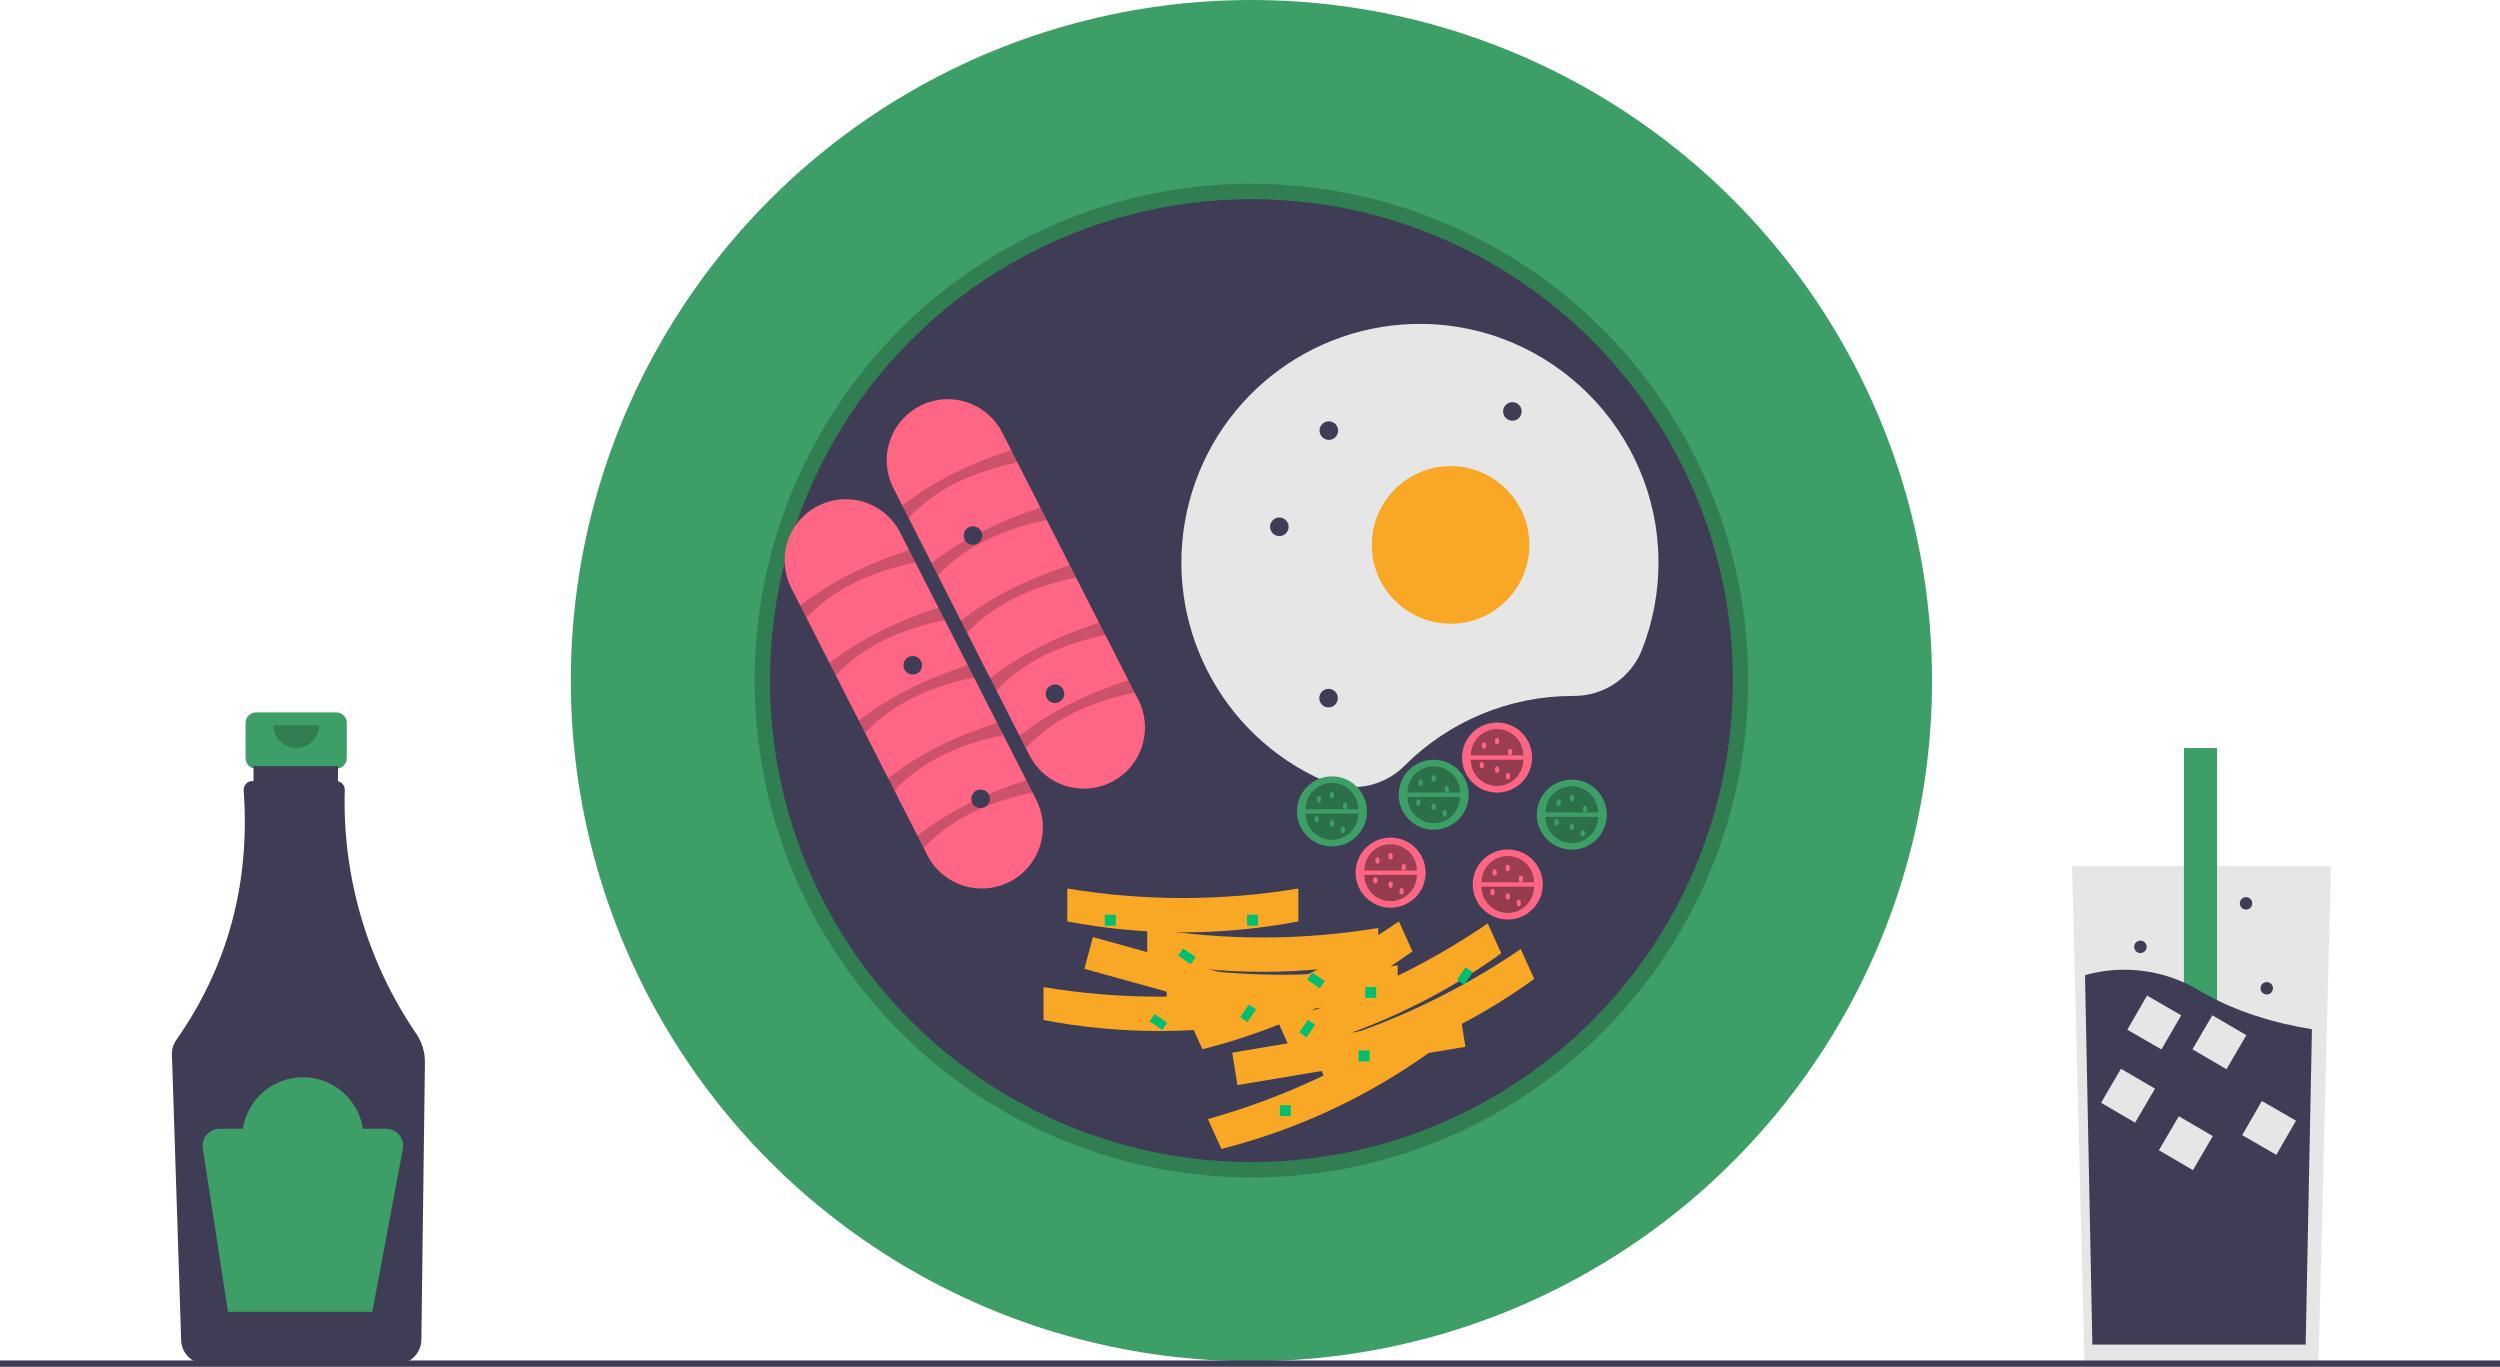 <svg cache-id="0a1cb116408a4902918fdd56ab72c7ca" id="ergAJVe5Gfz1" xmlns="http://www.w3.org/2000/svg" xmlns:xlink="http://www.w3.org/1999/xlink" viewBox="0 0 888 485.489" shape-rendering="geometricPrecision" text-rendering="geometricPrecision"><style><![CDATA[#ergAJVe5Gfz10_tr {animation: ergAJVe5Gfz10_tr__tr 2631.579ms linear infinite normal forwards}@keyframes ergAJVe5Gfz10_tr__tr { 0% {transform: translate(788.185px,369.964px) rotate(-239.691deg)} 25% {transform: translate(788.185px,369.964px) rotate(-196.385deg)} 50% {transform: translate(788.185px,369.964px) rotate(-196.385deg)} 100% {transform: translate(788.185px,369.964px) rotate(-297.551deg)}} #ergAJVe5Gfz11_tr {animation: ergAJVe5Gfz11_tr__tr 2631.579ms linear infinite normal forwards}@keyframes ergAJVe5Gfz11_tr__tr { 0% {transform: translate(778.609px,405.485px) rotate(-239.691deg)} 25% {transform: translate(778.609px,405.485px) rotate(-196.385deg)} 50% {transform: translate(778.609px,405.485px) rotate(-196.385deg)} 100% {transform: translate(778.609px,405.485px) rotate(-297.551deg)}} #ergAJVe5Gfz12_tr {animation: ergAJVe5Gfz12_tr__tr 2631.579ms linear infinite normal forwards}@keyframes ergAJVe5Gfz12_tr__tr { 0% {transform: translate(758.068px,388.622px) rotate(-239.691deg)} 25% {transform: translate(758.068px,388.622px) rotate(-196.385deg)} 50% {transform: translate(758.068px,388.622px) rotate(-196.385deg)} 100% {transform: translate(758.068px,388.622px) rotate(-297.551deg)}} #ergAJVe5Gfz13_tr {animation: ergAJVe5Gfz13_tr__tr 2631.579ms linear infinite normal forwards}@keyframes ergAJVe5Gfz13_tr__tr { 0% {transform: translate(764.787px,362.962px) rotate(30deg)} 25% {transform: translate(764.787px,362.962px) rotate(0deg)} 50% {transform: translate(764.787px,362.962px) rotate(30deg)} 75% {transform: translate(764.787px,362.962px) rotate(0deg)} 100% {transform: translate(764.787px,362.962px) rotate(0deg)}} #ergAJVe5Gfz14_tr {animation: ergAJVe5Gfz14_tr__tr 2631.579ms linear infinite normal forwards}@keyframes ergAJVe5Gfz14_tr__tr { 0% {transform: translate(805.399px,398.45px) rotate(30deg)} 25% {transform: translate(805.399px,398.45px) rotate(0deg)} 50% {transform: translate(805.399px,398.45px) rotate(30deg)} 75% {transform: translate(805.399px,398.45px) rotate(0deg)} 100% {transform: translate(805.399px,398.45px) rotate(0deg)}} #ergAJVe5Gfz21_ts {animation: ergAJVe5Gfz21_ts__ts 2631.579ms linear infinite normal forwards}@keyframes ergAJVe5Gfz21_ts__ts { 0% {transform: translate(340.942px,236.313px) scale(1,1)} 35% {transform: translate(340.942px,236.313px) scale(1,1)} 65% {transform: translate(340.942px,236.313px) scale(0.9,0.9)} 100% {transform: translate(340.942px,236.313px) scale(1,1)}} #ergAJVe5Gfz43_to {animation: ergAJVe5Gfz43_to__to 2631.579ms linear infinite normal forwards}@keyframes ergAJVe5Gfz43_to__to { 0% {transform: translate(514.755px,291.623px)} 50% {transform: translate(510.395px,303.585px)} 100% {transform: translate(517.495px,282.296px)}} #ergAJVe5Gfz74_to {animation: ergAJVe5Gfz74_to__to 2631.579ms linear infinite normal forwards}@keyframes ergAJVe5Gfz74_to__to { 0% {transform: translate(515.707px,285.831px)} 50% {transform: translate(508.081px,301.266px)} 100% {transform: translate(515.707px,285.831px)}} #ergAJVe5Gfz75_to {animation: ergAJVe5Gfz75_to__to 2631.579ms linear infinite normal forwards}@keyframes ergAJVe5Gfz75_to__to { 0% {transform: translate(474.536px,294.035px)} 25% {transform: translate(473.905px,293.708px)} 60% {transform: translate(474.436px,293.836px)} 100% {transform: translate(473.613px,296.751px)}}]]></style><g id="ergAJVe5Gfz2"><path id="ergAJVe5Gfz3" d="M275.412,460.3L246.993,460.3C244.912,460.3,243.226,461.987,243.226,464.068L243.226,476.542C243.226,478.623,244.912,480.31,246.993,480.31L251.703,480.31L251.703,499L270.703,499L270.703,480.31L275.412,480.31C277.493,480.31,279.18,478.623,279.18,476.542L279.18,464.068C279.18,461.987,277.493,460.3,275.412,460.3Z" transform="matrix(1 0 0 1 -156 -207.255)" fill="rgb(61,158,103)" stroke="none" stroke-width="1"/><path id="ergAJVe5Gfz4" d="M269.488,464.365C269.488,468.854,265.848,472.494,261.359,472.494C256.87,472.494,253.23,468.854,253.23,464.365" transform="matrix(1 0 0 1 -156.156 -206.79)" opacity="0.2" fill="rgb(0,0,0)" stroke="none" stroke-width="1"/></g><path id="ergAJVe5Gfz5" d="M303.877,574.461C286.472,548.994,277.575,518.671,278.459,487.837C278.491,486.37,277.485,485.084,276.053,484.762L276.053,479.372L246.039,479.372L246.039,484.687L245.626,484.687C244.77,484.688,243.953,485.045,243.372,485.673C242.79,486.3,242.495,487.141,242.559,487.995Q246.105,537.437,218.605,576.672C217.55,578.175,217.011,579.98,217.069,581.815L220.351,683.334C220.515,688.038,224.356,691.778,229.064,691.815L296.951,691.815C301.716,691.777,305.583,687.948,305.669,683.184L306.934,584.618C306.971,581,305.905,577.457,303.877,574.461Z" transform="matrix(1 0 0 1 -156 -207.255)" fill="rgb(63,61,86)" stroke="none" stroke-width="1"/><path id="ergAJVe5Gfz6" d="M293.13,608.182L284.909,608.182C283.288,597.659,274.232,589.893,263.585,589.893C252.938,589.893,243.882,597.659,242.26,608.182L234.039,608.182C232.269,608.182,230.587,608.956,229.435,610.299C228.282,611.642,227.774,613.422,228.043,615.172L236.973,673.213L288.247,673.213L299.093,615.367C299.425,613.593,298.951,611.763,297.798,610.375C296.646,608.986,294.935,608.182,293.13,608.182Z" transform="matrix(1 0 0 1 -156 -207.255)" fill="rgb(61,158,103)" stroke="none" stroke-width="1"/><polygon id="ergAJVe5Gfz7" points="827.952,307.634 825.98,386.448 823.538,484.181 740.414,484.181 737.552,369.675 736,307.634 827.952,307.634" fill="rgb(230,230,230)" stroke="none" stroke-width="1"/><rect id="ergAJVe5Gfz8" width="11.77" height="155.95" rx="0" ry="0" transform="matrix(1 0 0 1 775.723 265.704)" fill="rgb(61,158,103)" stroke="none" stroke-width="1"/><path id="ergAJVe5Gfz9" d="M978.067,574.275L975.841,686.295L900.074,686.295L897.466,555.052C911.264,551.176,926.053,553.21,938.293,560.667C950.952,568.154,965.173,572.184,978.067,574.275Z" transform="matrix(1 0 0 1 -156.867 -208.685)" fill="rgb(63,61,86)" stroke="none" stroke-width="1"/><g id="ergAJVe5Gfz10_tr" transform="translate(788.185,369.964) rotate(-239.691)"><rect id="ergAJVe5Gfz10" width="11.012" height="10.422" rx="0" ry="0" transform="scale(1.271,1.343) translate(-5.4,-5.4)" fill="rgb(230,230,230)" stroke="none" stroke-width="1"/></g><g id="ergAJVe5Gfz11_tr" transform="translate(778.609,405.485) rotate(-239.691)"><rect id="ergAJVe5Gfz11" width="14" height="14" rx="0" ry="0" transform="translate(-5.4,-5.4)" fill="rgb(230,230,230)" stroke="none" stroke-width="1"/></g><g id="ergAJVe5Gfz12_tr" transform="translate(758.068,388.622) rotate(-239.691)"><rect id="ergAJVe5Gfz12" width="14" height="14" rx="0" ry="0" transform="translate(-5.4,-5.4)" fill="rgb(230,230,230)" stroke="none" stroke-width="1"/></g><g id="ergAJVe5Gfz13_tr" transform="translate(764.787,362.962) rotate(30)"><rect id="ergAJVe5Gfz13" width="11.564" height="10.8" rx="0" ry="0" transform="scale(1.211,1.297) translate(-5.4,-5.4)" fill="rgb(230,230,230)" stroke="none" stroke-width="1"/></g><g id="ergAJVe5Gfz14_tr" transform="translate(805.399,398.45) rotate(30)"><rect id="ergAJVe5Gfz14" width="14" height="14" rx="0" ry="0" transform="translate(-5.4,-5.4)" fill="rgb(230,230,230)" stroke="none" stroke-width="1"/></g><circle id="ergAJVe5Gfz15" r="2.207" transform="matrix(1 0 0 1 805.148 351.035)" fill="rgb(63,61,86)" stroke="none" stroke-width="1"/><circle id="ergAJVe5Gfz16" r="2.207" transform="matrix(1 0 0 1 760.275 336.323)" fill="rgb(63,61,86)" stroke="none" stroke-width="1"/><circle id="ergAJVe5Gfz17" r="2.207" transform="matrix(1 0 0 1 797.792 320.875)" fill="rgb(63,61,86)" stroke="none" stroke-width="1"/><circle id="ergAJVe5Gfz18" r="241.754" transform="matrix(1 0 0 1 444.508 241.754)" fill="rgb(61,158,103)" stroke="none" stroke-width="1"/><path id="ergAJVe5Gfz19" d="M600.508,625.467C516.326,625.466,443.866,566,427.444,483.435C411.021,400.87,455.208,318.201,532.983,285.986C610.758,253.771,700.458,280.982,747.227,350.977C793.996,420.973,784.808,514.258,725.282,573.784C692.263,606.984,647.333,625.595,600.508,625.467ZM600.508,283.435C509.21,283.435,434.934,357.711,434.934,449.01C434.934,540.307,509.21,614.584,600.508,614.584C691.806,614.584,766.082,540.307,766.082,449.01C766.082,357.711,691.806,283.435,600.508,283.435Z" transform="matrix(1 0 0 1 -156 -207.255)" opacity="0.2" fill="rgb(0,0,0)" stroke="none" stroke-width="1"/><circle id="ergAJVe5Gfz20" r="171.016" transform="matrix(1 0 0 1 444.503 241.754)" fill="rgb(63,61,86)" stroke="none" stroke-width="1"/><g id="ergAJVe5Gfz21_ts" transform="translate(340.942,236.313) scale(1,1)"><g id="ergAJVe5Gfz21" transform="translate(-340.942,-236.313)"><path id="ergAJVe5Gfz22" d="M473.327,380.627C469.799,373.717,470.228,365.448,474.454,358.939C478.679,352.431,486.057,348.674,493.806,349.084C501.555,349.495,508.495,354.011,512.009,360.929L560.325,455.808C563.853,462.718,563.424,470.987,559.199,477.496C554.973,484.004,547.595,487.761,539.846,487.351C532.098,486.94,525.158,482.424,521.644,475.506Z" transform="matrix(1 0 0 1 -156 -207.255)" fill="rgb(255,101,132)" stroke="none" stroke-width="1"/><path id="ergAJVe5Gfz23" d="M437.079,416.146C433.552,409.236,433.981,400.967,438.207,394.46C442.432,387.952,449.81,384.195,457.558,384.605C465.306,385.016,472.246,389.531,475.76,396.448L524.077,491.327C529.501,502.006,525.248,515.06,514.575,520.496C503.901,525.931,490.842,521.693,485.395,511.025Z" transform="matrix(1 0 0 1 -156 -207.255)" fill="rgb(255,101,132)" stroke="none" stroke-width="1"/></g></g><path id="ergAJVe5Gfz24" d="M478.717,391.21L476.487,386.831C487.616,378.184,500.684,371.824,515.168,367.133L517.398,371.512C501.722,374.776,488.386,380.817,478.717,391.21Z" transform="matrix(1 0 0 1 -156 -207.255)" opacity="0.2" fill="rgb(0,0,0)" stroke="none" stroke-width="1"/><path id="ergAJVe5Gfz25" d="M489.123,411.645L486.893,407.266C498.022,398.619,511.091,392.259,525.574,387.568L527.804,391.947C512.129,395.211,498.793,401.252,489.123,411.645Z" transform="matrix(1 0 0 1 -156 -207.255)" opacity="0.2" fill="rgb(0,0,0)" stroke="none" stroke-width="1"/><path id="ergAJVe5Gfz26" d="M499.53,432.081L497.3,427.702C508.429,419.054,521.498,412.695,535.981,408.003L538.211,412.382C522.535,415.647,509.199,421.688,499.53,432.081Z" transform="matrix(1 0 0 1 -156 -207.255)" opacity="0.2" fill="rgb(0,0,0)" stroke="none" stroke-width="1"/><path id="ergAJVe5Gfz27" d="M509.936,452.516L507.706,448.137C518.835,439.49,531.904,433.13,546.388,428.439L548.617,432.818C532.942,436.082,519.606,442.123,509.936,452.516Z" transform="matrix(1 0 0 1 -156 -207.255)" opacity="0.2" fill="rgb(0,0,0)" stroke="none" stroke-width="1"/><path id="ergAJVe5Gfz28" d="M520.343,472.951L518.113,468.572C529.242,459.925,542.311,453.565,556.794,448.874L559.024,453.253C543.349,456.517,530.013,462.558,520.343,472.951Z" transform="matrix(1 0 0 1 -156 -207.255)" opacity="0.2" fill="rgb(0,0,0)" stroke="none" stroke-width="1"/><path id="ergAJVe5Gfz29" d="M442.468,426.729L440.238,422.35C451.367,413.703,464.436,407.343,478.919,402.652L481.149,407.031C465.474,410.295,452.138,416.336,442.468,426.729Z" transform="matrix(1 0 0 1 -156 -207.255)" opacity="0.2" fill="rgb(0,0,0)" stroke="none" stroke-width="1"/><path id="ergAJVe5Gfz30" d="M452.875,447.164L450.645,442.785C461.774,434.138,474.843,427.778,489.326,423.087L491.556,427.466C475.881,430.73,462.544,436.771,452.875,447.164Z" transform="matrix(1 0 0 1 -156 -207.255)" opacity="0.2" fill="rgb(0,0,0)" stroke="none" stroke-width="1"/><path id="ergAJVe5Gfz31" d="M463.281,467.6L461.051,463.221C472.181,454.573,485.249,448.214,499.733,443.522L501.963,447.901C486.287,451.166,472.951,457.207,463.281,467.6Z" transform="matrix(1 0 0 1 -156 -207.255)" opacity="0.2" fill="rgb(0,0,0)" stroke="none" stroke-width="1"/><path id="ergAJVe5Gfz32" d="M473.688,488.035L471.458,483.656C482.587,475.009,495.656,468.649,510.139,463.958L512.369,468.337C496.694,471.601,483.358,477.642,473.688,488.035Z" transform="matrix(1 0 0 1 -156 -207.255)" opacity="0.2" fill="rgb(0,0,0)" stroke="none" stroke-width="1"/><path id="ergAJVe5Gfz33" d="M484.095,508.47L481.865,504.091C492.994,495.444,506.062,489.084,520.546,484.393L522.776,488.772C507.1,492.036,493.764,498.077,484.095,508.47Z" transform="matrix(1 0 0 1 -156 -207.255)" opacity="0.2" fill="rgb(0,0,0)" stroke="none" stroke-width="1"/><path id="ergAJVe5Gfz34" d="M714.778,454.451L714.93,454.451C725.581,454.54,735.199,448.098,739.169,438.215C743.16,428.128,745.171,417.368,745.093,406.521C744.821,360.61,707.47,322.946,661.563,322.311C621.254,321.746,586.127,349.656,577.566,389.049C569.005,428.442,589.379,468.414,626.286,484.631C635.969,488.918,647.29,486.818,654.792,479.345C670.67,463.384,692.264,454.422,714.778,454.451Z" transform="matrix(1 0 0 1 -156 -207.255)" fill="rgb(230,230,230)" stroke="none" stroke-width="1"/><circle id="ergAJVe5Gfz35" r="27.984" transform="matrix(1 0 0 1 515.246 193.559)" fill="rgb(249,168,37)" stroke="none" stroke-width="1"/><circle id="ergAJVe5Gfz36" r="3.297" transform="matrix(1 0 0 1 454.426 187.115)" fill="rgb(63,61,86)" stroke="none" stroke-width="1"/><circle id="ergAJVe5Gfz37" r="3.297" transform="matrix(1 0 0 1 345.598 190.225)" fill="rgb(63,61,86)" stroke="none" stroke-width="1"/><circle id="ergAJVe5Gfz38" r="3.297" transform="matrix(1 0 0 1 471.996 152.949)" fill="rgb(63,61,86)" stroke="none" stroke-width="1"/><circle id="ergAJVe5Gfz39" r="3.297" transform="matrix(1 0 0 1 471.902 247.973)" fill="rgb(63,61,86)" stroke="none" stroke-width="1"/><circle id="ergAJVe5Gfz40" r="3.297" transform="matrix(1 0 0 1 537.199 146.141)" fill="rgb(63,61,86)" stroke="none" stroke-width="1"/><circle id="ergAJVe5Gfz41" r="3.297" transform="matrix(1 0 0 1 324.207 236.313)" fill="rgb(63,61,86)" stroke="none" stroke-width="1"/><circle id="ergAJVe5Gfz42" r="3.297" transform="matrix(1 0 0 1 348.305 283.731)" fill="rgb(63,61,86)" stroke="none" stroke-width="1"/><g id="ergAJVe5Gfz43_to" transform="translate(514.755,291.623)"><g id="ergAJVe5Gfz43" transform="translate(-514.755,-291.623)"><g id="ergAJVe5Gfz44" transform="matrix(1 0 0 1 7.183 12.557)"><circle id="ergAJVe5Gfz45" r="12.438" transform="matrix(1 0 0 1 524.575 256.524)" fill="rgb(255,101,132)" stroke="none" stroke-width="1"/><path id="ergAJVe5Gfz46" d="M689.903,464.556C689.903,469.708,685.726,473.885,680.575,473.885C675.423,473.885,671.246,469.708,671.246,464.556" transform="matrix(1 0 0 1 -156.005 -207.255)" opacity="0.42" fill="rgb(0,0,0)" stroke="none" stroke-width="1"/><path id="ergAJVe5Gfz47" d="M671.246,463.002C671.246,457.85,675.423,453.674,680.575,453.674C685.726,453.674,689.903,457.85,689.903,463.002" transform="matrix(1 0 0 1 -156.005 -207.255)" opacity="0.39" fill="rgb(0,0,0)" stroke="none" stroke-width="1"/><ellipse id="ergAJVe5Gfz48" rx="0.777" ry="1.166" transform="matrix(1 0 0 1 519.91 252.248)" fill="rgb(255,101,132)" stroke="none" stroke-width="1"/><ellipse id="ergAJVe5Gfz49" rx="0.777" ry="1.166" transform="matrix(1 0 0 1 524.575 250.693)" fill="rgb(255,101,132)" stroke="none" stroke-width="1"/><ellipse id="ergAJVe5Gfz50" rx="0.777" ry="1.166" transform="matrix(1 0 0 1 524.575 260.799)" fill="rgb(255,101,132)" stroke="none" stroke-width="1"/><ellipse id="ergAJVe5Gfz51" rx="0.777" ry="1.166" transform="matrix(1 0 0 1 529.239 254.58)" fill="rgb(255,101,132)" stroke="none" stroke-width="1"/><ellipse id="ergAJVe5Gfz52" rx="0.777" ry="1.166" transform="matrix(1 0 0 1 528.461 263.131)" fill="rgb(255,101,132)" stroke="none" stroke-width="1"/><ellipse id="ergAJVe5Gfz53" rx="0.777" ry="1.166" transform="matrix(1 0 0 1 519.133 259.244)" fill="rgb(255,101,132)" stroke="none" stroke-width="1"/></g><g id="ergAJVe5Gfz54" transform="matrix(1 0 0 1 -30.625 53.441)"><circle id="ergAJVe5Gfz55" r="12.438" transform="matrix(1 0 0 1 524.575 256.524)" fill="rgb(255,101,132)" stroke="none" stroke-width="1"/><path id="ergAJVe5Gfz56" d="M689.903,464.556C689.903,469.708,685.726,473.885,680.575,473.885C675.423,473.885,671.246,469.708,671.246,464.556" transform="matrix(1 0 0 1 -156.005 -207.255)" opacity="0.42" fill="rgb(0,0,0)" stroke="none" stroke-width="1"/><path id="ergAJVe5Gfz57" d="M671.246,463.002C671.246,457.85,675.423,453.674,680.575,453.674C685.726,453.674,689.903,457.85,689.903,463.002" transform="matrix(1 0 0 1 -156.005 -207.255)" opacity="0.39" fill="rgb(0,0,0)" stroke="none" stroke-width="1"/><ellipse id="ergAJVe5Gfz58" rx="0.777" ry="1.166" transform="matrix(1 0 0 1 519.91 252.248)" fill="rgb(255,101,132)" stroke="none" stroke-width="1"/><ellipse id="ergAJVe5Gfz59" rx="0.777" ry="1.166" transform="matrix(1 0 0 1 524.575 250.693)" fill="rgb(255,101,132)" stroke="none" stroke-width="1"/><ellipse id="ergAJVe5Gfz60" rx="0.777" ry="1.166" transform="matrix(1 0 0 1 524.575 260.799)" fill="rgb(255,101,132)" stroke="none" stroke-width="1"/><ellipse id="ergAJVe5Gfz61" rx="0.777" ry="1.166" transform="matrix(1 0 0 1 529.239 254.58)" fill="rgb(255,101,132)" stroke="none" stroke-width="1"/><ellipse id="ergAJVe5Gfz62" rx="0.777" ry="1.166" transform="matrix(1 0 0 1 528.461 263.131)" fill="rgb(255,101,132)" stroke="none" stroke-width="1"/><ellipse id="ergAJVe5Gfz63" rx="0.777" ry="1.166" transform="matrix(1 0 0 1 519.133 259.244)" fill="rgb(255,101,132)" stroke="none" stroke-width="1"/></g><g id="ergAJVe5Gfz64" transform="matrix(1 0 0 1 10.986 57.641)"><circle id="ergAJVe5Gfz65" r="12.438" transform="matrix(1 0 0 1 524.575 256.524)" fill="rgb(255,101,132)" stroke="none" stroke-width="1"/><path id="ergAJVe5Gfz66" d="M689.903,464.556C689.903,469.708,685.726,473.885,680.575,473.885C675.423,473.885,671.246,469.708,671.246,464.556" transform="matrix(1 0 0 1 -156.005 -207.255)" opacity="0.42" fill="rgb(0,0,0)" stroke="none" stroke-width="1"/><path id="ergAJVe5Gfz67" d="M671.246,463.002C671.246,457.85,675.423,453.674,680.575,453.674C685.726,453.674,689.903,457.85,689.903,463.002" transform="matrix(1 0 0 1 -156.005 -207.255)" opacity="0.39" fill="rgb(0,0,0)" stroke="none" stroke-width="1"/><ellipse id="ergAJVe5Gfz68" rx="0.777" ry="1.166" transform="matrix(1 0 0 1 519.91 252.248)" fill="rgb(255,101,132)" stroke="none" stroke-width="1"/><ellipse id="ergAJVe5Gfz69" rx="0.777" ry="1.166" transform="matrix(1 0 0 1 524.575 250.693)" fill="rgb(255,101,132)" stroke="none" stroke-width="1"/><ellipse id="ergAJVe5Gfz70" rx="0.777" ry="1.166" transform="matrix(1 0 0 1 524.575 260.799)" fill="rgb(255,101,132)" stroke="none" stroke-width="1"/><ellipse id="ergAJVe5Gfz71" rx="0.777" ry="1.166" transform="matrix(1 0 0 1 529.239 254.58)" fill="rgb(255,101,132)" stroke="none" stroke-width="1"/><ellipse id="ergAJVe5Gfz72" rx="0.777" ry="1.166" transform="matrix(1 0 0 1 528.461 263.131)" fill="rgb(255,101,132)" stroke="none" stroke-width="1"/><ellipse id="ergAJVe5Gfz73" rx="0.777" ry="1.166" transform="matrix(1 0 0 1 519.133 259.244)" fill="rgb(255,101,132)" stroke="none" stroke-width="1"/></g></g></g><g id="ergAJVe5Gfz74_to" transform="translate(515.707,285.831)"><g id="ergAJVe5Gfz74" transform="translate(-517.137,-291.661)"><g id="ergAJVe5Gfz75_to" transform="translate(474.536,294.035)"><g id="ergAJVe5Gfz75" transform="translate(-487.262,-275.18)"><circle id="ergAJVe5Gfz76" r="12.438" transform="matrix(1 0 0 1 487.262 275.18)" fill="rgb(61,158,103)" stroke="none" stroke-width="1"/><path id="ergAJVe5Gfz77" d="M652.59,483.213C652.59,488.364,648.414,492.541,643.262,492.541C638.11,492.541,633.934,488.364,633.934,483.213" transform="matrix(1 0 0 1 -156 -207.255)" opacity="0.29" fill="rgb(0,0,0)" stroke="none" stroke-width="1"/><path id="ergAJVe5Gfz78" d="M633.934,481.658C633.934,476.506,638.11,472.33,643.262,472.33C648.414,472.33,652.59,476.506,652.59,481.658" transform="matrix(1 0 0 1 -156 -207.255)" opacity="0.29" fill="rgb(0,0,0)" stroke="none" stroke-width="1"/><ellipse id="ergAJVe5Gfz79" rx="0.777" ry="1.166" transform="matrix(1 0 0 1 482.598 270.904)" fill="rgb(61,158,103)" stroke="none" stroke-width="1"/><ellipse id="ergAJVe5Gfz80" rx="0.777" ry="1.166" transform="matrix(1 0 0 1 487.262 269.35)" fill="rgb(61,158,103)" stroke="none" stroke-width="1"/><ellipse id="ergAJVe5Gfz81" rx="0.777" ry="1.166" transform="matrix(1 0 0 1 487.262 279.455)" fill="rgb(61,158,103)" stroke="none" stroke-width="1"/><ellipse id="ergAJVe5Gfz82" rx="0.777" ry="1.166" transform="matrix(1 0 0 1 491.926 273.236)" fill="rgb(61,158,103)" stroke="none" stroke-width="1"/><ellipse id="ergAJVe5Gfz83" rx="0.777" ry="1.166" transform="matrix(1 0 0 1 491.149 281.787)" fill="rgb(61,158,103)" stroke="none" stroke-width="1"/><ellipse id="ergAJVe5Gfz84" rx="0.777" ry="1.166" transform="matrix(1 0 0 1 481.821 277.901)" fill="rgb(61,158,103)" stroke="none" stroke-width="1"/></g></g><g id="ergAJVe5Gfz85" transform="matrix(1 0 0 1 23.424 12.945)"><circle id="ergAJVe5Gfz86" r="12.438" transform="matrix(1 0 0 1 487.262 275.18)" fill="rgb(61,158,103)" stroke="none" stroke-width="1"/><path id="ergAJVe5Gfz87" d="M652.59,483.213C652.59,488.364,648.414,492.541,643.262,492.541C638.11,492.541,633.934,488.364,633.934,483.213" transform="matrix(1 0 0 1 -156 -207.255)" opacity="0.29" fill="rgb(0,0,0)" stroke="none" stroke-width="1"/><path id="ergAJVe5Gfz88" d="M633.934,481.658C633.934,476.506,638.11,472.33,643.262,472.33C648.414,472.33,652.59,476.506,652.59,481.658" transform="matrix(1 0 0 1 -156 -207.255)" opacity="0.29" fill="rgb(0,0,0)" stroke="none" stroke-width="1"/><ellipse id="ergAJVe5Gfz89" rx="0.777" ry="1.166" transform="matrix(1 0 0 1 482.598 270.904)" fill="rgb(61,158,103)" stroke="none" stroke-width="1"/><ellipse id="ergAJVe5Gfz90" rx="0.777" ry="1.166" transform="matrix(1 0 0 1 487.262 269.35)" fill="rgb(61,158,103)" stroke="none" stroke-width="1"/><ellipse id="ergAJVe5Gfz91" rx="0.777" ry="1.166" transform="matrix(1 0 0 1 487.262 279.455)" fill="rgb(61,158,103)" stroke="none" stroke-width="1"/><ellipse id="ergAJVe5Gfz92" rx="0.777" ry="1.166" transform="matrix(1 0 0 1 491.926 273.236)" fill="rgb(61,158,103)" stroke="none" stroke-width="1"/><ellipse id="ergAJVe5Gfz93" rx="0.777" ry="1.166" transform="matrix(1 0 0 1 491.149 281.787)" fill="rgb(61,158,103)" stroke="none" stroke-width="1"/><ellipse id="ergAJVe5Gfz94" rx="0.777" ry="1.166" transform="matrix(1 0 0 1 481.821 277.901)" fill="rgb(61,158,103)" stroke="none" stroke-width="1"/></g><g id="ergAJVe5Gfz95" transform="matrix(1 0 0 1 72.475 20.017)"><circle id="ergAJVe5Gfz96" r="12.438" transform="matrix(1 0 0 1 487.262 275.18)" fill="rgb(61,158,103)" stroke="none" stroke-width="1"/><path id="ergAJVe5Gfz97" d="M652.59,483.213C652.59,488.364,648.414,492.541,643.262,492.541C638.11,492.541,633.934,488.364,633.934,483.213" transform="matrix(1 0 0 1 -156 -207.255)" opacity="0.29" fill="rgb(0,0,0)" stroke="none" stroke-width="1"/><path id="ergAJVe5Gfz98" d="M633.934,481.658C633.934,476.506,638.11,472.33,643.262,472.33C648.414,472.33,652.59,476.506,652.59,481.658" transform="matrix(1 0 0 1 -156 -207.255)" opacity="0.29" fill="rgb(0,0,0)" stroke="none" stroke-width="1"/><ellipse id="ergAJVe5Gfz99" rx="0.777" ry="1.166" transform="matrix(1 0 0 1 482.598 270.904)" fill="rgb(61,158,103)" stroke="none" stroke-width="1"/><ellipse id="ergAJVe5Gfz100" rx="0.777" ry="1.166" transform="matrix(1 0 0 1 487.262 269.35)" fill="rgb(61,158,103)" stroke="none" stroke-width="1"/><ellipse id="ergAJVe5Gfz101" rx="0.777" ry="1.166" transform="matrix(1 0 0 1 487.262 279.455)" fill="rgb(61,158,103)" stroke="none" stroke-width="1"/><ellipse id="ergAJVe5Gfz102" rx="0.777" ry="1.166" transform="matrix(1 0 0 1 491.926 273.236)" fill="rgb(61,158,103)" stroke="none" stroke-width="1"/><ellipse id="ergAJVe5Gfz103" rx="0.777" ry="1.166" transform="matrix(1 0 0 1 491.149 281.787)" fill="rgb(61,158,103)" stroke="none" stroke-width="1"/><ellipse id="ergAJVe5Gfz104" rx="0.777" ry="1.166" transform="matrix(1 0 0 1 481.821 277.901)" fill="rgb(61,158,103)" stroke="none" stroke-width="1"/></g></g></g><circle id="ergAJVe5Gfz105" r="3.297" transform="matrix(1 0 0 1 374.734 246.418)" fill="rgb(63,61,86)" stroke="none" stroke-width="1"/><polygon id="ergAJVe5Gfz106" points="464.345,366.08 385.17,344.123 388.203,332.857 467.378,354.815 464.345,366.08" fill="rgb(249,168,37)" stroke="none" stroke-width="1"/><path id="ergAJVe5Gfz107" d="M608.738,569.57C581.625,574.761,553.773,574.761,526.66,569.57L526.66,557.892C553.834,562.396,581.564,562.396,608.738,557.892Z" transform="matrix(1 0 0 1 -156 -207.255)" fill="rgb(249,168,37)" stroke="none" stroke-width="1"/><path id="ergAJVe5Gfz108" d="M617.176,534.536C590.063,539.726,562.211,539.726,535.098,534.536L535.098,522.857C562.272,527.361,590.002,527.361,617.176,522.857Z" transform="matrix(1 0 0 1 -156 -207.255)" fill="rgb(249,168,37)" stroke="none" stroke-width="1"/><path id="ergAJVe5Gfz109" d="M645.558,548.549C618.445,553.74,590.593,553.74,563.48,548.549L563.48,536.871C590.654,541.375,618.384,541.375,645.558,536.871Z" transform="matrix(1 0 0 1 -156 -207.255)" fill="rgb(249,168,37)" stroke="none" stroke-width="1"/><path id="ergAJVe5Gfz110" d="M652.462,561.785C625.349,566.975,597.497,566.975,570.384,561.785L570.384,550.107C597.558,554.61,625.288,554.61,652.462,550.107Z" transform="matrix(1 0 0 1 -156 -207.255)" fill="rgb(249,168,37)" stroke="none" stroke-width="1"/><polygon id="ergAJVe5Gfz111" points="520.531,371.824 439.554,385.426 437.676,373.904 518.652,360.302 520.531,371.824" fill="rgb(249,168,37)" stroke="none" stroke-width="1"/><path id="ergAJVe5Gfz112" d="M664.435,580.577C641.984,596.76,616.682,608.561,589.855,615.361L585.05,604.75C611.642,597.304,636.836,585.553,659.63,569.965Z" transform="matrix(1 0 0 1 -156 -207.255)" fill="rgb(249,168,37)" stroke="none" stroke-width="1"/><path id="ergAJVe5Gfz113" d="M657.689,545.166C635.238,561.349,609.935,573.151,583.109,579.951L578.304,569.339C604.896,561.893,630.09,550.143,652.884,534.555Z" transform="matrix(1 0 0 1 -156 -207.255)" fill="rgb(249,168,37)" stroke="none" stroke-width="1"/><path id="ergAJVe5Gfz114" d="M689.243,545.872C666.793,562.055,641.49,573.856,614.663,580.656L609.859,570.045C636.451,562.599,661.644,550.848,684.439,535.26Z" transform="matrix(1 0 0 1 -156 -207.255)" fill="rgb(249,168,37)" stroke="none" stroke-width="1"/><path id="ergAJVe5Gfz115" d="M700.962,554.972C678.511,571.156,653.208,582.957,626.381,589.757L621.577,579.145C648.169,571.699,673.362,559.949,696.157,544.361Z" transform="matrix(1 0 0 1 -156 -207.255)" fill="rgb(249,168,37)" stroke="none" stroke-width="1"/><rect id="ergAJVe5Gfz116" width="3.887" height="3.887" rx="0" ry="0" transform="matrix(1 0 0 1 442.953 324.93)" fill="rgb(0,191,113)" stroke="none" stroke-width="1"/><rect id="ergAJVe5Gfz117" width="3.887" height="3.887" rx="0" ry="0" transform="matrix(1 0 0 1 454.614 392.559)" fill="rgb(0,191,113)" stroke="none" stroke-width="1"/><rect id="ergAJVe5Gfz118" width="3.887" height="3.887" rx="0" ry="0" transform="matrix(1 0 0 1 392.426 324.93)" fill="rgb(0,191,113)" stroke="none" stroke-width="1"/><rect id="ergAJVe5Gfz119" width="3.887" height="3.887" rx="0" ry="0" transform="matrix(1 0 0 1 482.598 373.125)" fill="rgb(0,191,113)" stroke="none" stroke-width="1"/><rect id="ergAJVe5Gfz120" width="3.887" height="3.887" rx="0" ry="0" transform="matrix(1 0 0 1 484.93 350.582)" fill="rgb(0,191,113)" stroke="none" stroke-width="1"/><rect id="ergAJVe5Gfz121" width="5.441" height="3.109" rx="0" ry="0" transform="matrix(0.828 0.561 -0.561 0.828 420.198 336.885)" fill="rgb(0,191,113)" stroke="none" stroke-width="1"/><rect id="ergAJVe5Gfz122" width="5.441" height="3.109" rx="0" ry="0" transform="matrix(0.828 0.561 -0.561 0.828 466.061 345.437)" fill="rgb(0,191,113)" stroke="none" stroke-width="1"/><rect id="ergAJVe5Gfz123" width="5.441" height="3.109" rx="0" ry="0" transform="matrix(0.828 0.561 -0.561 0.828 410.092 360.205)" fill="rgb(0,191,113)" stroke="none" stroke-width="1"/><rect id="ergAJVe5Gfz124" width="5.441" height="3.109" rx="0" ry="0" transform="matrix(-0.561 0.828 -0.828 -0.561 446.159 358.532)" fill="rgb(0,191,113)" stroke="none" stroke-width="1"/><rect id="ergAJVe5Gfz125" width="5.441" height="3.109" rx="0" ry="0" transform="matrix(-0.561 0.828 -0.828 -0.561 467.142 363.973)" fill="rgb(0,191,113)" stroke="none" stroke-width="1"/><rect id="ergAJVe5Gfz126" width="5.441" height="3.109" rx="0" ry="0" transform="matrix(-0.561 0.828 -0.828 -0.561 523.123 345.316)" fill="rgb(0,191,113)" stroke="none" stroke-width="1"/><rect id="ergAJVe5Gfz127" width="888" height="2.241" rx="0" ry="0" transform="matrix(1 0 0 1 0 483.248)" fill="rgb(63,61,86)" stroke="none" stroke-width="1"/></svg>
